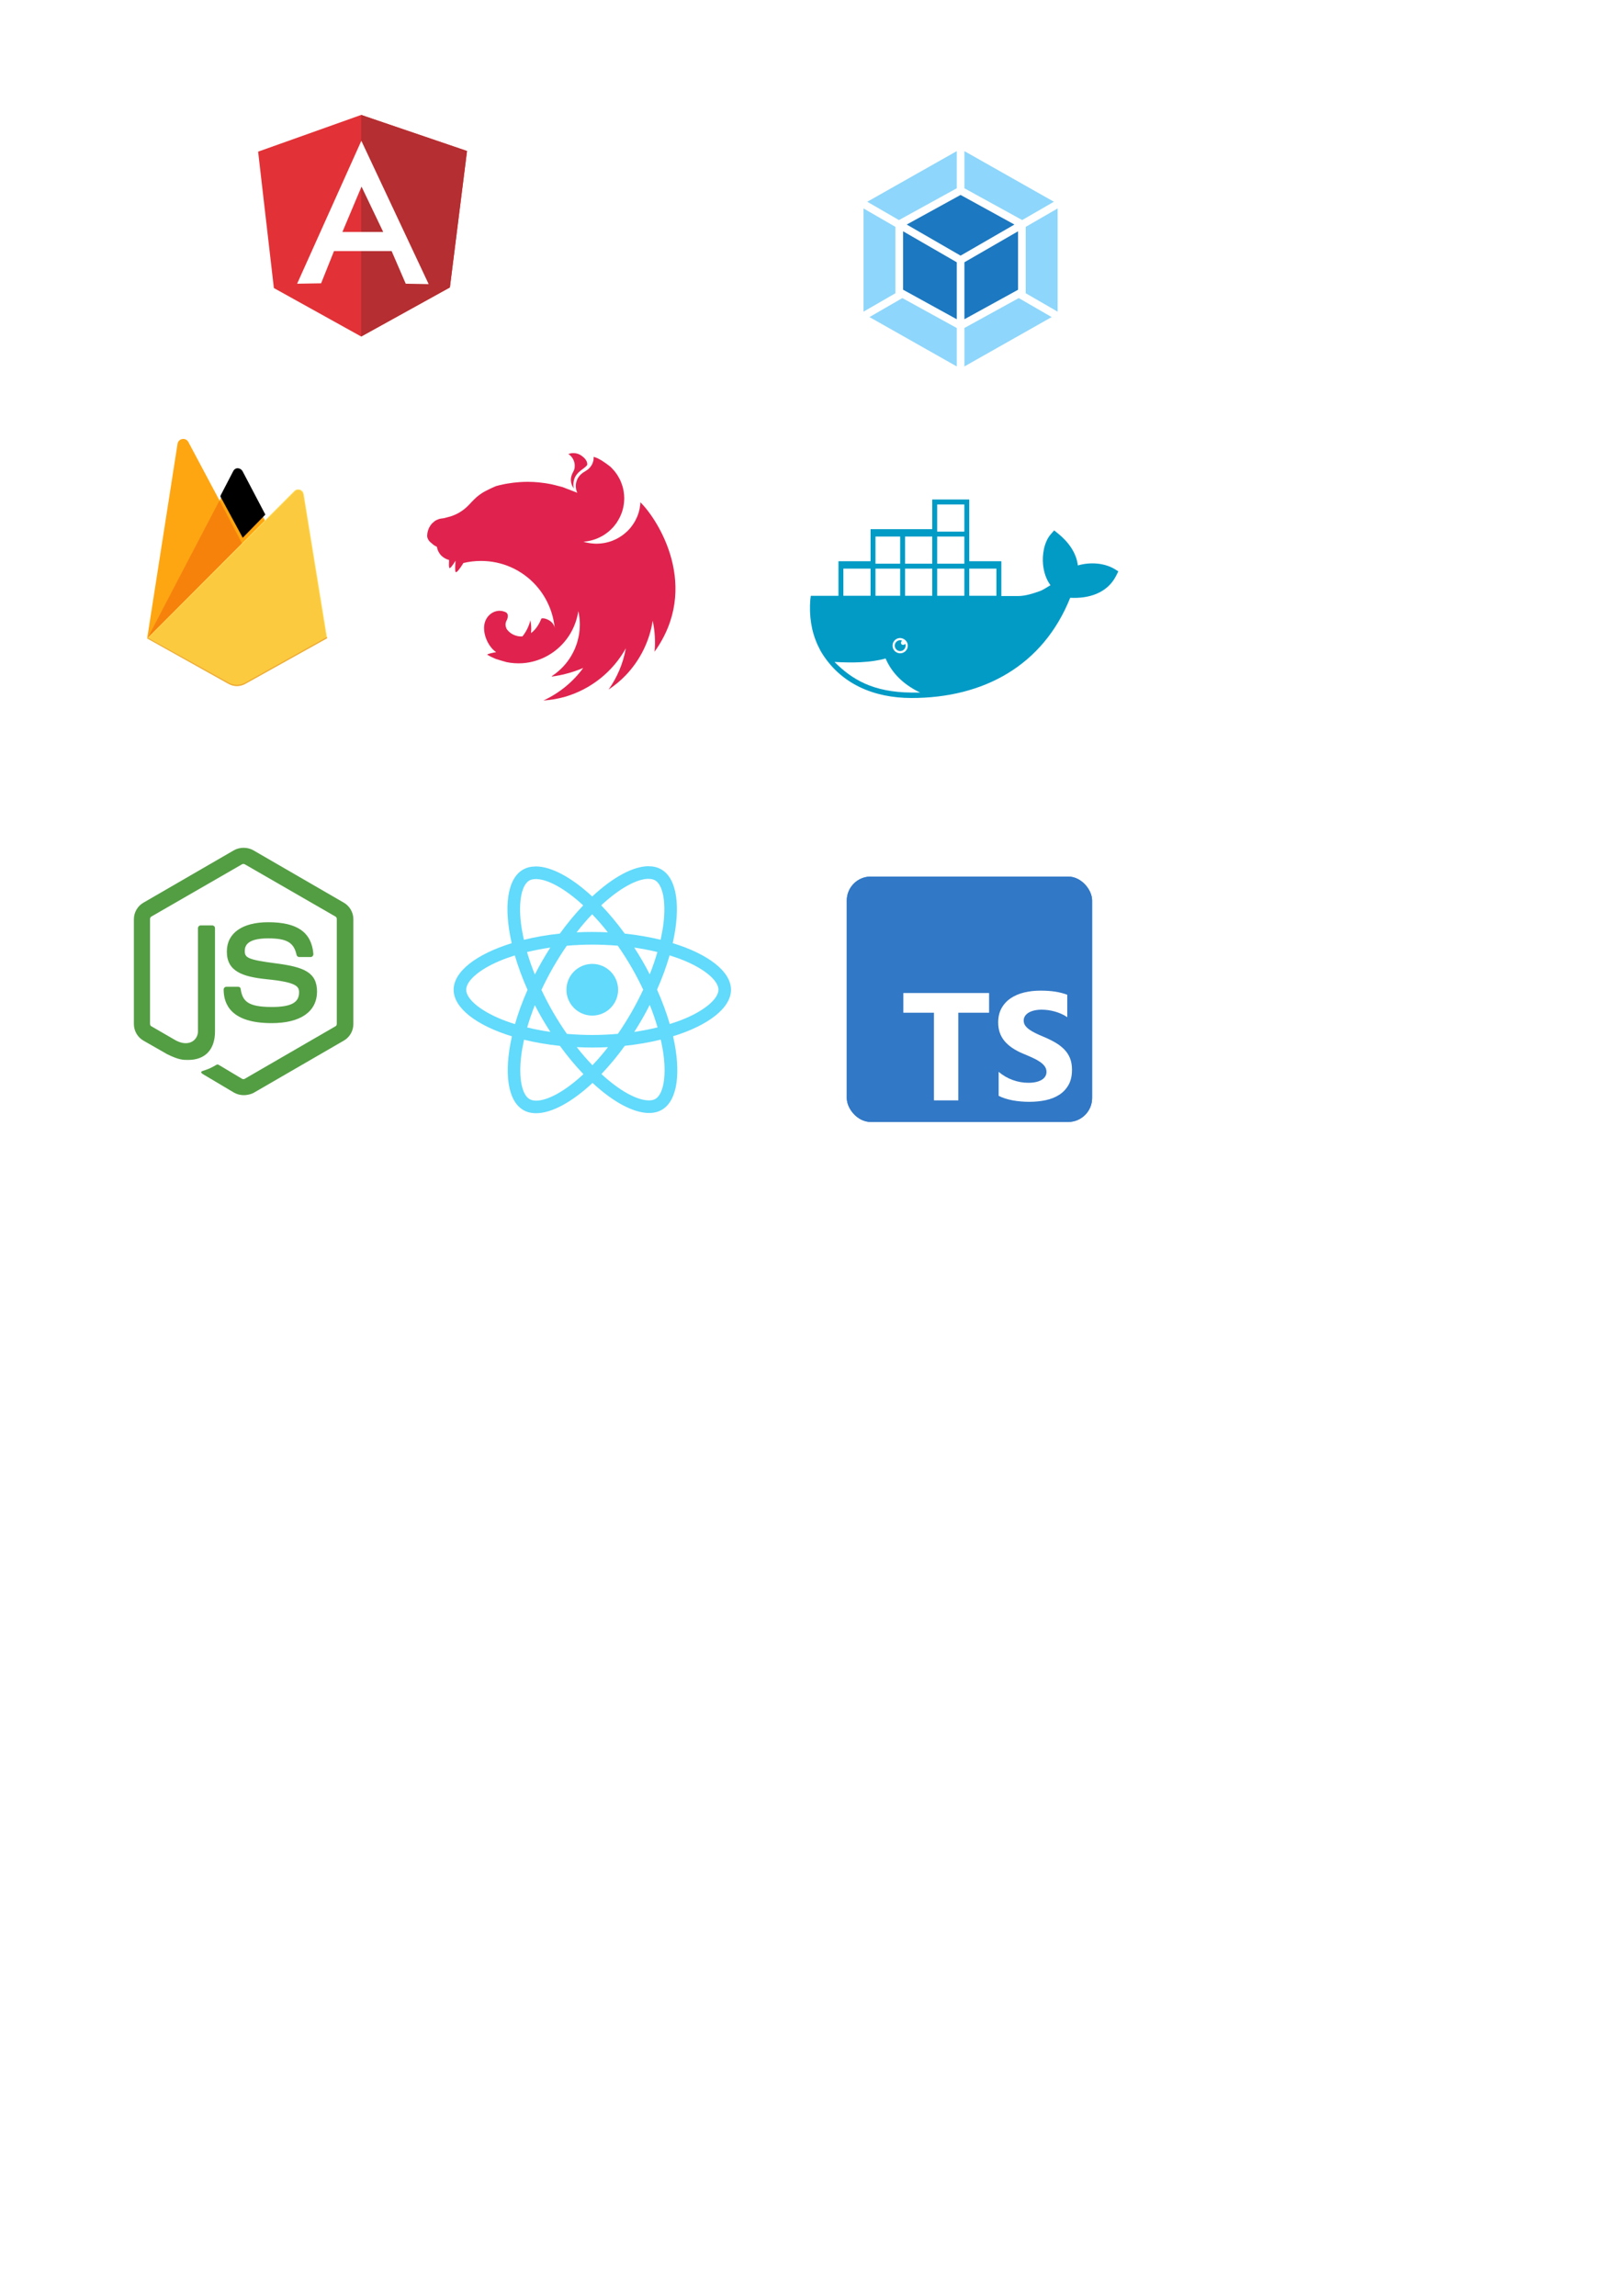 <?xml version="1.0" encoding="UTF-8" standalone="no"?>
<svg
   xmlns:dc="http://purl.org/dc/elements/1.1/"
   xmlns:cc="http://creativecommons.org/ns#"
   xmlns:rdf="http://www.w3.org/1999/02/22-rdf-syntax-ns#"
   xmlns:svg="http://www.w3.org/2000/svg"
   xmlns="http://www.w3.org/2000/svg"
   xmlns:xlink="http://www.w3.org/1999/xlink"
   xmlns:sodipodi="http://sodipodi.sourceforge.net/DTD/sodipodi-0.dtd"
   xmlns:inkscape="http://www.inkscape.org/namespaces/inkscape"
   sodipodi:docname="tech_logo.svg"
   inkscape:version="1.0 (4035a4fb49, 2020-05-01)"
   id="svg8"
   version="1.1"
   viewBox="0 0 210 297"
   height="297mm"
   width="210mm">
  <defs
     id="defs2">
    <path
       d="M1.253,280.732 L2.858,277.601 L102.211,89.083 L58.061,5.608 C54.392,-1.283 45.074,0.474 43.87,8.188 L1.253,280.732 Z"
       id="path-1" />
    <filter
       x="-50%"
       y="-50%"
       width="200%"
       height="200%"
       filterUnits="objectBoundingBox"
       id="filter-2">
      <feGaussianBlur
         stdDeviation="17.5"
         in="SourceAlpha"
         result="shadowBlurInner1"
         id="feGaussianBlur864" />
      <feOffset
         dx="0"
         dy="0"
         in="shadowBlurInner1"
         result="shadowOffsetInner1"
         id="feOffset866" />
      <feComposite
         in="shadowOffsetInner1"
         in2="SourceAlpha"
         operator="arithmetic"
         k2="-1"
         k3="1"
         result="shadowInnerInner1"
         id="feComposite868" />
      <feColorMatrix
         values="0 0 0 0 0   0 0 0 0 0   0 0 0 0 0  0 0 0 0.06 0"
         type="matrix"
         in="shadowInnerInner1"
         id="feColorMatrix870" />
    </filter>
    <path
       d="M134.417,148.974 L166.456,116.162 L134.417,55.155 C131.375,49.364 123.984,48.757 120.974,54.565 L103.269,88.674 L102.739,90.418 L134.417,148.974 Z"
       id="path-3" />
    <filter
       x="-50%"
       y="-50%"
       width="200%"
       height="200%"
       filterUnits="objectBoundingBox"
       id="filter-4">
      <feGaussianBlur
         stdDeviation="3.5"
         in="SourceAlpha"
         result="shadowBlurInner1"
         id="feGaussianBlur874" />
      <feOffset
         dx="1"
         dy="-9"
         in="shadowBlurInner1"
         result="shadowOffsetInner1"
         id="feOffset876" />
      <feComposite
         in="shadowOffsetInner1"
         in2="SourceAlpha"
         operator="arithmetic"
         k2="-1"
         k3="1"
         result="shadowInnerInner1"
         id="feComposite878" />
      <feColorMatrix
         values="0 0 0 0 0   0 0 0 0 0   0 0 0 0 0  0 0 0 0.09 0"
         type="matrix"
         in="shadowInnerInner1"
         id="feColorMatrix880" />
    </filter>
  </defs>
  <sodipodi:namedview
     inkscape:window-maximized="1"
     inkscape:window-y="22"
     inkscape:window-x="-8"
     inkscape:window-height="1027"
     inkscape:window-width="1920"
     showgrid="false"
     inkscape:document-rotation="0"
     inkscape:current-layer="layer1"
     inkscape:document-units="mm"
     inkscape:cy="396.06143"
     inkscape:cx="214.552"
     inkscape:zoom="0.7"
     inkscape:pageshadow="2"
     inkscape:pageopacity="0.0"
     borderopacity="1.0"
     bordercolor="#666666"
     pagecolor="#ffffff"
     id="base" />
  <g
     id="layer1"
     inkscape:groupmode="layer"
     inkscape:label="Layer 1">
    <g
       inkscape:export-ydpi="150"
       inkscape:export-xdpi="150"
       transform="matrix(0.106,0,0,0.106,33.387,14.794)"
       id="g850">
      <path
         d="M 0.1,45.522 125.908,0.697 255.104,44.725 234.185,211.175 125.908,271.141 19.325,211.972 Z"
         fill="#e23237"
         id="path833" />
      <path
         d="M 255.104,44.725 125.908,0.697 v 270.444 l 108.277,-59.866 z"
         fill="#b52e31"
         id="path835" />
      <path
         d="m 126.107,32.274 -78.393,174.419 29.285,-0.498 15.739,-39.347 h 70.325 l 17.233,39.845 27.99,0.498 z m 0.2,55.882 26.496,55.383 h -49.806 z"
         fill="#ffffff"
         id="path837" />
    </g>
    <path
       inkscape:export-ydpi="150"
       inkscape:export-xdpi="150"
       style="stroke-width:0.319"
       fill="#019bc6"
       d="m 144.191,73.595 c -1.373,-0.798 -3.194,-0.894 -4.726,-0.447 -0.192,-1.661 -1.277,-3.098 -2.555,-4.12 l -0.511,-0.415 -0.447,0.511 c -0.862,0.99 -1.118,2.651 -0.99,3.928 0.096,0.926 0.383,1.884 0.958,2.651 -0.447,0.255 -0.926,0.607 -1.373,0.766 -0.894,0.319 -1.884,0.639 -2.842,0.639 h -2.14 v -4.503 h -4.152 v -7.984 h -4.79 v 3.832 h -7.984 v 4.152 h -4.152 v 4.471 h -3.577 l -0.064,0.479 c -0.16,2.044 0.096,4.024 0.958,5.908 l 0.351,0.703 0.032,0.064 c 2.523,4.279 6.93,6.068 11.752,6.068 9.325,0 17.022,-4.184 20.534,-12.966 2.363,0.128 4.79,-0.575 5.94,-2.842 l 0.287,-0.575 z m -30.913,-4.184 h 3.194 v 3.513 h -3.194 z m 4.184,14.115 c 0,0.543 -0.447,0.99 -0.99,0.99 -0.543,0 -0.99,-0.447 -0.99,-0.99 0,-0.543 0.447,-0.99 0.99,-0.99 0.543,0.032 0.99,0.447 0.99,0.99 z m -4.184,-9.964 h 3.194 v 3.513 h -3.194 z m -4.152,0 h 3.513 v 3.513 h -3.513 z m 8.846,16.032 c -5.046,-0.032 -7.76,-1.725 -9.996,-3.96 0.671,0.032 1.309,0.064 1.884,0.064 0.511,0 1.022,0 1.501,-0.032 1.245,-0.064 2.331,-0.224 3.225,-0.479 0.735,1.693 2.076,3.257 4.471,4.407 z m 2.651,-12.519 h -3.513 v -3.513 h 3.513 z m 0,-4.152 h -3.513 v -3.513 h 3.513 z m 4.152,4.152 h -3.513 v -3.513 h 3.513 z m 0,-4.152 h -3.513 v -3.513 h 3.513 z m 0,-4.152 h -3.513 V 65.26 h 3.513 z m 4.152,8.303 h -3.513 v -3.513 h 3.513 z m -12.199,5.812 c -0.064,-0.032 -0.16,-0.064 -0.255,-0.064 -0.383,0 -0.703,0.319 -0.703,0.703 0,0.383 0.319,0.703 0.703,0.703 0.383,0 0.703,-0.319 0.703,-0.703 0,-0.096 -0.032,-0.192 -0.064,-0.255 -0.064,0.096 -0.128,0.16 -0.255,0.16 -0.16,0 -0.287,-0.128 -0.287,-0.287 0.032,-0.128 0.096,-0.224 0.16,-0.255 z"
       id="path852" />
    <path
       inkscape:export-ydpi="150"
       inkscape:export-xdpi="150"
       style="stroke-width:0.125"
       id="path942"
       fill="#e0234e"
       d="m 74.185,58.614 c -0.232,0 -0.448,0.05 -0.647,0.116 0.423,0.282 0.655,0.655 0.772,1.079 0.008,0.058 0.025,0.1 0.033,0.158 0.008,0.05 0.017,0.1 0.017,0.149 0.033,0.73 -0.191,0.821 -0.348,1.253 -0.241,0.556 -0.174,1.153 0.116,1.634 0.025,0.058 0.058,0.124 0.1,0.183 -0.315,-2.099 1.435,-2.414 1.759,-3.07 0.025,-0.572 -0.448,-0.954 -0.821,-1.22 -0.357,-0.216 -0.68,-0.282 -0.979,-0.282 z m 2.638,0.473 c -0.033,0.191 -0.008,0.141 -0.017,0.241 -0.008,0.066 -0.008,0.149 -0.017,0.216 -0.017,0.066 -0.033,0.133 -0.058,0.199 -0.017,0.066 -0.042,0.133 -0.066,0.199 -0.033,0.066 -0.058,0.124 -0.091,0.191 -0.025,0.033 -0.042,0.066 -0.066,0.1 -0.017,0.025 -0.033,0.05 -0.05,0.075 -0.042,0.058 -0.083,0.116 -0.124,0.166 -0.05,0.05 -0.091,0.108 -0.149,0.149 0,0.008 0,0.008 0,0.008 -0.05,0.042 -0.1,0.091 -0.158,0.133 -0.174,0.133 -0.373,0.232 -0.556,0.357 -0.058,0.042 -0.116,0.075 -0.166,0.124 -0.058,0.042 -0.108,0.083 -0.158,0.133 -0.058,0.05 -0.1,0.1 -0.149,0.158 -0.042,0.05 -0.091,0.108 -0.124,0.166 -0.042,0.058 -0.083,0.116 -0.116,0.174 -0.033,0.066 -0.058,0.124 -0.091,0.191 -0.025,0.066 -0.05,0.124 -0.066,0.191 -0.025,0.075 -0.042,0.141 -0.058,0.207 -0.008,0.033 -0.008,0.075 -0.017,0.108 -0.008,0.033 -0.008,0.066 -0.017,0.1 0,0.066 -0.008,0.141 -0.008,0.207 0,0.05 0,0.1 0.008,0.149 0,0.066 0.008,0.133 0.025,0.207 0.008,0.066 0.025,0.133 0.042,0.199 0.025,0.066 0.042,0.133 0.066,0.199 0.017,0.042 0.042,0.083 0.058,0.116 l -1.908,-0.738 c -0.324,-0.091 -0.639,-0.174 -0.962,-0.249 -0.174,-0.042 -0.348,-0.083 -0.523,-0.124 -0.498,-0.1 -1.004,-0.174 -1.51,-0.224 -0.017,0 -0.025,-0.008 -0.042,-0.008 -0.498,-0.05 -0.987,-0.075 -1.485,-0.075 -0.365,0 -0.73,0.017 -1.087,0.042 -0.506,0.033 -1.012,0.1 -1.518,0.183 -0.124,0.017 -0.249,0.042 -0.373,0.066 -0.257,0.05 -0.506,0.108 -0.747,0.166 -0.124,0.033 -0.249,0.066 -0.373,0.1 -0.124,0.05 -0.241,0.108 -0.357,0.158 -0.091,0.042 -0.183,0.083 -0.274,0.124 -0.017,0.008 -0.033,0.008 -0.042,0.017 -0.083,0.042 -0.158,0.075 -0.232,0.116 -0.025,0.008 -0.042,0.017 -0.058,0.025 -0.091,0.042 -0.183,0.091 -0.257,0.133 -0.058,0.025 -0.116,0.058 -0.166,0.083 -0.025,0.017 -0.058,0.033 -0.075,0.042 -0.075,0.042 -0.149,0.083 -0.216,0.124 -0.075,0.042 -0.141,0.083 -0.199,0.124 -0.058,0.042 -0.116,0.075 -0.166,0.116 -0.008,0.008 -0.017,0.008 -0.025,0.017 -0.05,0.033 -0.108,0.075 -0.158,0.116 0,0 -0.008,0.008 -0.017,0.017 -0.042,0.033 -0.083,0.066 -0.124,0.1 -0.017,0.008 -0.033,0.025 -0.05,0.033 -0.042,0.033 -0.083,0.075 -0.124,0.108 -0.008,0.017 -0.025,0.025 -0.033,0.033 -0.05,0.05 -0.1,0.091 -0.149,0.141 -0.008,0 -0.008,0.008 -0.017,0.017 -0.05,0.042 -0.1,0.091 -0.149,0.141 -0.008,0.008 -0.008,0.017 -0.017,0.017 -0.042,0.042 -0.083,0.083 -0.124,0.133 -0.017,0.017 -0.042,0.033 -0.058,0.05 -0.042,0.05 -0.091,0.1 -0.141,0.149 -0.008,0.017 -0.025,0.025 -0.033,0.042 -0.066,0.066 -0.124,0.133 -0.191,0.199 -0.008,0.008 -0.017,0.017 -0.025,0.025 -0.133,0.141 -0.274,0.282 -0.423,0.407 -0.149,0.133 -0.307,0.257 -0.465,0.365 -0.166,0.116 -0.324,0.216 -0.498,0.315 -0.166,0.091 -0.34,0.174 -0.523,0.249 -0.174,0.075 -0.357,0.141 -0.539,0.199 -0.348,0.075 -0.705,0.216 -1.012,0.241 -0.066,0 -0.141,0.017 -0.207,0.025 -0.075,0.017 -0.141,0.033 -0.207,0.05 -0.066,0.025 -0.133,0.05 -0.199,0.075 -0.066,0.025 -0.133,0.058 -0.199,0.091 -0.058,0.042 -0.124,0.075 -0.183,0.116 -0.058,0.042 -0.116,0.091 -0.166,0.141 -0.058,0.042 -0.116,0.1 -0.166,0.149 -0.05,0.058 -0.1,0.108 -0.141,0.166 -0.042,0.066 -0.091,0.124 -0.124,0.191 -0.042,0.058 -0.083,0.124 -0.116,0.191 -0.033,0.075 -0.066,0.141 -0.091,0.216 -0.025,0.066 -0.05,0.141 -0.075,0.216 -0.017,0.066 -0.033,0.133 -0.042,0.199 0,0.008 -0.008,0.017 -0.008,0.025 -0.017,0.075 -0.017,0.174 -0.025,0.224 -0.008,0.058 -0.017,0.108 -0.017,0.166 0,0.033 0,0.075 0.008,0.108 0.008,0.058 0.017,0.108 0.033,0.158 0.017,0.05 0.033,0.1 0.058,0.149 0,0.008 0,0.008 0,0.008 0.025,0.05 0.058,0.1 0.091,0.149 0.033,0.05 0.066,0.1 0.108,0.149 0.042,0.042 0.091,0.091 0.141,0.133 0.05,0.05 0.1,0.091 0.158,0.133 0.199,0.174 0.249,0.232 0.506,0.365 0.042,0.025 0.083,0.042 0.133,0.066 0.008,0 0.017,0.008 0.025,0.008 0,0.017 0,0.025 0.008,0.042 0.008,0.066 0.025,0.133 0.042,0.199 0.017,0.075 0.042,0.141 0.066,0.199 0.025,0.05 0.042,0.1 0.066,0.149 0.008,0.017 0.017,0.033 0.025,0.042 0.033,0.066 0.066,0.124 0.1,0.183 0.042,0.058 0.083,0.116 0.124,0.174 0.042,0.05 0.091,0.108 0.141,0.158 0.05,0.05 0.1,0.091 0.158,0.141 0,0 0.008,0.008 0.017,0.008 0.05,0.042 0.1,0.083 0.149,0.116 0.058,0.042 0.116,0.075 0.183,0.108 0.058,0.033 0.124,0.066 0.191,0.091 0.05,0.025 0.108,0.042 0.166,0.058 0.008,0.008 0.017,0.008 0.033,0.017 0.033,0.008 0.075,0.017 0.108,0.025 -0.025,0.448 -0.033,0.871 0.033,1.02 0.075,0.166 0.44,-0.34 0.805,-0.921 -0.05,0.572 -0.083,1.244 0,1.444 0.091,0.207 0.589,-0.44 1.02,-1.153 5.882,-1.361 11.25,2.705 11.814,8.446 -0.108,-0.896 -1.211,-1.394 -1.717,-1.269 -0.249,0.614 -0.672,1.402 -1.352,1.892 0.058,-0.548 0.033,-1.112 -0.083,-1.659 -0.183,0.763 -0.539,1.477 -1.029,2.091 -0.788,0.058 -1.576,-0.324 -1.991,-0.896 -0.033,-0.025 -0.042,-0.075 -0.066,-0.108 -0.025,-0.058 -0.05,-0.116 -0.066,-0.174 -0.025,-0.058 -0.042,-0.116 -0.05,-0.174 -0.008,-0.058 -0.008,-0.116 -0.008,-0.183 0,-0.042 0,-0.083 0,-0.124 0.008,-0.058 0.025,-0.116 0.042,-0.174 0.017,-0.058 0.033,-0.116 0.058,-0.174 0.033,-0.058 0.058,-0.116 0.1,-0.174 0.141,-0.398 0.141,-0.722 -0.116,-0.913 -0.05,-0.033 -0.1,-0.058 -0.158,-0.083 -0.033,-0.008 -0.075,-0.025 -0.108,-0.033 -0.025,-0.008 -0.042,-0.017 -0.066,-0.025 -0.058,-0.017 -0.116,-0.033 -0.174,-0.042 -0.058,-0.017 -0.116,-0.025 -0.174,-0.025 -0.058,-0.008 -0.124,-0.017 -0.183,-0.017 -0.042,0 -0.083,0.008 -0.124,0.008 -0.066,0 -0.124,0.008 -0.183,0.025 -0.058,0.008 -0.116,0.017 -0.174,0.033 -0.058,0.017 -0.116,0.033 -0.174,0.058 -0.058,0.025 -0.108,0.05 -0.166,0.075 -0.05,0.025 -0.1,0.058 -0.158,0.083 -1.933,1.261 -0.78,4.215 0.539,5.069 -0.498,0.091 -1.004,0.199 -1.145,0.307 -0.008,0.008 -0.017,0.017 -0.017,0.017 0.357,0.216 0.73,0.398 1.12,0.556 0.531,0.174 1.095,0.332 1.344,0.398 0,0 0,0.008 0,0.008 0.689,0.141 1.386,0.191 2.091,0.149 3.675,-0.257 6.687,-3.053 7.235,-6.737 0.017,0.075 0.033,0.141 0.05,0.216 0.025,0.149 0.058,0.307 0.075,0.465 0,0 0,0 0,0.008 0.017,0.075 0.025,0.149 0.033,0.216 0,0.017 0,0.025 0,0.033 0.008,0.075 0.017,0.149 0.017,0.216 0.008,0.091 0.017,0.183 0.017,0.274 0,0.042 0,0.083 0,0.133 0,0.042 0.008,0.091 0.008,0.133 0,0.05 -0.008,0.1 -0.008,0.149 0,0.042 0,0.083 0,0.116 0,0.058 -0.008,0.108 -0.008,0.166 0,0.033 0,0.066 -0.008,0.108 0,0.058 -0.008,0.116 -0.008,0.183 -0.008,0.025 -0.008,0.05 -0.008,0.075 -0.008,0.066 -0.017,0.124 -0.025,0.191 0,0.025 0,0.05 -0.008,0.075 -0.008,0.083 -0.025,0.158 -0.033,0.241 0,0 0,0.008 0,0.008 v 0.008 c -0.017,0.075 -0.033,0.158 -0.05,0.232 0,0.008 0,0.017 0,0.025 -0.017,0.075 -0.033,0.149 -0.05,0.224 0,0.008 -0.008,0.025 -0.008,0.033 -0.017,0.075 -0.033,0.149 -0.058,0.224 0,0.008 0,0.017 0,0.025 -0.025,0.083 -0.05,0.158 -0.066,0.232 -0.008,0.008 -0.008,0.017 -0.008,0.017 -0.025,0.083 -0.05,0.166 -0.075,0.249 -0.033,0.083 -0.058,0.158 -0.091,0.241 -0.033,0.083 -0.058,0.166 -0.091,0.241 -0.033,0.083 -0.066,0.158 -0.1,0.241 0,0 -0.008,0 -0.008,0 -0.033,0.075 -0.066,0.158 -0.108,0.232 0,0 0,0 0,0 0,0 0,0 0,0 -0.008,0.025 -0.017,0.042 -0.025,0.058 -0.008,0.008 -0.008,0.017 -0.017,0.025 -0.539,1.087 -1.336,2.041 -2.331,2.788 -0.066,0.042 -0.133,0.091 -0.199,0.141 0,0 0,0 0,0 -0.017,0.017 -0.042,0.025 -0.058,0.042 -0.058,0.042 -0.116,0.083 -0.183,0.124 l 0.025,0.05 h 0.008 c 0.116,-0.017 0.232,-0.033 0.348,-0.05 h 0.008 c 0.216,-0.033 0.431,-0.075 0.647,-0.116 0.058,-0.008 0.124,-0.025 0.183,-0.042 0.042,-0.008 0.075,-0.017 0.116,-0.025 0.058,-0.008 0.116,-0.025 0.174,-0.033 0.05,-0.017 0.1,-0.025 0.149,-0.042 0.83,-0.199 1.634,-0.473 2.406,-0.796 -1.319,1.8 -3.086,3.252 -5.152,4.206 0.954,-0.066 1.908,-0.224 2.829,-0.489 3.344,-0.987 6.156,-3.236 7.84,-6.264 -0.34,1.917 -1.103,3.742 -2.232,5.335 0.805,-0.531 1.543,-1.145 2.215,-1.842 1.858,-1.941 3.078,-4.405 3.493,-7.052 0.282,1.311 0.365,2.663 0.241,3.999 5.99,-8.355 0.498,-17.016 -1.8,-19.298 -0.008,-0.017 -0.017,-0.025 -0.017,-0.042 -0.008,0.008 -0.008,0.008 -0.008,0.017 0,-0.008 0,-0.008 -0.008,-0.017 0,0.1 -0.008,0.199 -0.017,0.299 -0.025,0.191 -0.05,0.373 -0.083,0.556 -0.042,0.183 -0.091,0.365 -0.141,0.548 -0.058,0.174 -0.124,0.357 -0.199,0.531 -0.075,0.166 -0.158,0.34 -0.249,0.506 -0.091,0.158 -0.191,0.324 -0.299,0.473 -0.108,0.158 -0.224,0.307 -0.34,0.448 -0.124,0.149 -0.257,0.282 -0.39,0.415 -0.083,0.075 -0.158,0.141 -0.241,0.207 -0.066,0.058 -0.124,0.108 -0.191,0.166 -0.149,0.116 -0.299,0.224 -0.465,0.324 -0.158,0.1 -0.324,0.199 -0.489,0.282 -0.174,0.083 -0.348,0.158 -0.523,0.232 -0.174,0.066 -0.357,0.124 -0.539,0.174 -0.183,0.05 -0.373,0.091 -0.556,0.124 -0.191,0.033 -0.382,0.05 -0.564,0.066 -0.133,0.008 -0.265,0.017 -0.398,0.017 -0.191,0 -0.382,-0.017 -0.564,-0.033 -0.191,-0.017 -0.382,-0.042 -0.564,-0.083 -0.191,-0.033 -0.373,-0.083 -0.556,-0.141 h -0.008 c 0.183,-0.017 0.365,-0.033 0.548,-0.066 0.191,-0.033 0.373,-0.075 0.556,-0.124 0.183,-0.05 0.365,-0.108 0.539,-0.174 0.183,-0.066 0.357,-0.149 0.523,-0.232 0.174,-0.083 0.332,-0.174 0.498,-0.274 0.158,-0.108 0.315,-0.216 0.465,-0.332 0.149,-0.116 0.29,-0.241 0.423,-0.373 0.141,-0.124 0.265,-0.265 0.39,-0.407 0.124,-0.149 0.241,-0.299 0.348,-0.448 0.017,-0.025 0.033,-0.058 0.05,-0.083 0.083,-0.133 0.166,-0.265 0.241,-0.398 0.091,-0.166 0.174,-0.332 0.249,-0.506 0.075,-0.174 0.141,-0.348 0.199,-0.531 0.058,-0.174 0.1,-0.357 0.141,-0.539 0.033,-0.191 0.066,-0.373 0.083,-0.556 0.017,-0.191 0.033,-0.382 0.033,-0.564 0,-0.133 -0.008,-0.265 -0.017,-0.398 -0.017,-0.191 -0.042,-0.373 -0.066,-0.556 -0.033,-0.191 -0.075,-0.373 -0.124,-0.556 -0.058,-0.174 -0.116,-0.357 -0.183,-0.531 -0.066,-0.174 -0.149,-0.348 -0.232,-0.514 -0.091,-0.166 -0.183,-0.332 -0.282,-0.489 -0.108,-0.158 -0.216,-0.307 -0.332,-0.456 -0.124,-0.141 -0.249,-0.282 -0.382,-0.423 -0.066,-0.066 -0.141,-0.141 -0.216,-0.207 -0.373,-0.29 -0.763,-0.564 -1.153,-0.813 -0.058,-0.033 -0.108,-0.058 -0.166,-0.083 -0.274,-0.174 -0.531,-0.265 -0.788,-0.348 z" />
    <path
       inkscape:export-ydpi="150"
       inkscape:export-xdpi="150"
       style="stroke-width:0.111"
       id="path956"
       fill="#539e43"
       d="m 31.524,141.677 c -0.441,0 -0.853,-0.118 -1.235,-0.323 l -3.91,-2.322 c -0.588,-0.323 -0.294,-0.441 -0.118,-0.5 0.794,-0.265 0.941,-0.323 1.764,-0.794 0.088,-0.059 0.206,-0.029 0.294,0.029 l 2.999,1.793 c 0.118,0.059 0.265,0.059 0.353,0 l 11.73,-6.791 c 0.118,-0.059 0.176,-0.176 0.176,-0.323 v -13.553 c 0,-0.147 -0.059,-0.265 -0.176,-0.323 l -11.73,-6.762 c -0.118,-0.059 -0.265,-0.059 -0.353,0 l -11.73,6.762 c -0.118,0.059 -0.176,0.206 -0.176,0.323 v 13.553 c 0,0.118 0.059,0.265 0.176,0.323 l 3.204,1.852 c 1.734,0.882 2.822,-0.147 2.822,-1.176 v -13.376 c 0,-0.176 0.147,-0.353 0.353,-0.353 h 1.499 c 0.176,0 0.353,0.147 0.353,0.353 v 13.376 c 0,2.322 -1.264,3.675 -3.469,3.675 -0.676,0 -1.205,0 -2.705,-0.735 l -3.087,-1.764 c -0.764,-0.441 -1.235,-1.264 -1.235,-2.146 v -13.553 c 0,-0.882 0.47,-1.705 1.235,-2.146 l 11.73,-6.791 c 0.735,-0.412 1.734,-0.412 2.469,0 l 11.73,6.791 c 0.764,0.441 1.235,1.264 1.235,2.146 v 13.553 c 0,0.882 -0.47,1.705 -1.235,2.146 l -11.73,6.791 c -0.382,0.176 -0.823,0.265 -1.235,0.265 z m 3.616,-9.319 c -5.145,0 -6.203,-2.352 -6.203,-4.351 0,-0.176 0.147,-0.353 0.353,-0.353 h 1.529 c 0.176,0 0.323,0.118 0.323,0.294 0.235,1.558 0.911,2.322 4.028,2.322 2.469,0 3.528,-0.559 3.528,-1.881 0,-0.764 -0.294,-1.323 -4.145,-1.705 -3.204,-0.323 -5.203,-1.029 -5.203,-3.587 0,-2.381 1.999,-3.792 5.35,-3.792 3.763,0 5.615,1.294 5.85,4.116 0,0.088 -0.029,0.176 -0.088,0.265 -0.059,0.059 -0.147,0.118 -0.235,0.118 h -1.529 c -0.147,0 -0.294,-0.118 -0.323,-0.265 -0.353,-1.617 -1.264,-2.146 -3.675,-2.146 -2.705,0 -3.028,0.941 -3.028,1.646 0,0.853 0.382,1.117 4.028,1.588 3.616,0.47 5.321,1.147 5.321,3.675 -0.029,2.587 -2.146,4.057 -5.88,4.057 z" />
    <g
       inkscape:export-ydpi="150"
       inkscape:export-xdpi="150"
       transform="matrix(0.146,0,0,0.146,-195.857,48.16)"
       id="g978">
	
	<polygon
   fill="#61dafb"
   points=""
   id="polygon972" />

	<g
   transform="matrix(0.501,0,0,0.501,1655.503,398.568)"
   id="g1034">
  <path
     id="path970"
     d="m 666.3,296.5 c 0,-32.5 -40.7,-63.3 -103.1,-82.4 14.4,-63.6 8,-114.2 -20.2,-130.4 -6.5,-3.8 -14.1,-5.6 -22.4,-5.6 v 22.3 c 4.6,0 8.3,0.9 11.4,2.6 13.6,7.8 19.5,37.5 14.9,75.7 -1.1,9.4 -2.9,19.3 -5.1,29.4 -19.6,-4.8 -41,-8.5 -63.5,-10.9 -13.5,-18.5 -27.5,-35.3 -41.6,-50 32.6,-30.3 63.2,-46.9 84,-46.9 V 78 c 0,0 0,0 0,0 -27.5,0 -63.5,19.6 -99.9,53.6 C 384.4,97.8 348.4,78.4 320.9,78.4 v 22.3 c 20.7,0 51.4,16.5 84,46.6 -14,14.7 -28,31.4 -41.3,49.9 -22.6,2.4 -44,6.1 -63.6,11 -2.3,-10 -4,-19.7 -5.2,-29 -4.7,-38.2 1.1,-67.9 14.6,-75.8 3,-1.8 6.9,-2.6 11.5,-2.6 V 78.5 c 0,0 0,0 0,0 -8.4,0 -16,1.8 -22.6,5.6 -28.1,16.2 -34.4,66.7 -19.9,130.1 -62.2,19.2 -102.7,49.9 -102.7,82.3 0,32.5 40.7,63.3 103.1,82.4 -14.4,63.6 -8,114.2 20.2,130.4 6.5,3.8 14.1,5.6 22.5,5.6 27.5,0 63.5,-19.6 99.9,-53.6 36.4,33.8 72.4,53.2 99.9,53.2 8.4,0 16,-1.8 22.6,-5.6 28.1,-16.2 34.4,-66.7 19.9,-130.1 62,-19.1 102.5,-49.9 102.5,-82.3 z M 536.1,229.8 c -3.7,12.9 -8.3,26.2 -13.5,39.5 -4.1,-8 -8.4,-16 -13.1,-24 -4.6,-8 -9.5,-15.8 -14.4,-23.4 14.2,2.1 27.9,4.7 41,7.9 z m -45.8,106.5 c -7.8,13.5 -15.8,26.3 -24.1,38.2 -14.9,1.3 -30,2 -45.2,2 -15.1,0 -30.2,-0.7 -45,-1.9 -8.3,-11.9 -16.4,-24.6 -24.2,-38 -7.6,-13.1 -14.5,-26.4 -20.8,-39.8 6.2,-13.4 13.2,-26.8 20.7,-39.9 7.8,-13.5 15.8,-26.3 24.1,-38.2 14.9,-1.3 30,-2 45.2,-2 15.1,0 30.2,0.7 45,1.9 8.3,11.9 16.4,24.6 24.2,38 7.6,13.1 14.5,26.4 20.8,39.8 -6.3,13.4 -13.2,26.8 -20.7,39.9 z m 32.3,-13 c 5.4,13.4 10,26.8 13.8,39.8 -13.1,3.2 -26.9,5.9 -41.2,8 4.9,-7.7 9.8,-15.6 14.4,-23.7 4.6,-8 8.9,-16.1 13,-24.1 z M 421.2,430 c -9.3,-9.6 -18.6,-20.3 -27.8,-32 9,0.4 18.2,0.7 27.5,0.7 9.4,0 18.7,-0.2 27.8,-0.7 -9,11.7 -18.3,22.4 -27.5,32 z m -74.4,-58.9 c -14.2,-2.1 -27.9,-4.7 -41,-7.9 3.7,-12.9 8.3,-26.2 13.5,-39.5 4.1,8 8.4,16 13.1,24 4.7,8 9.5,15.8 14.4,23.4 z M 420.7,163 c 9.3,9.6 18.6,20.3 27.8,32 -9,-0.4 -18.2,-0.7 -27.5,-0.7 -9.4,0 -18.7,0.2 -27.8,0.7 9,-11.7 18.3,-22.4 27.5,-32 z m -74,58.9 c -4.9,7.7 -9.8,15.6 -14.4,23.7 -4.6,8 -8.9,16 -13,24 -5.4,-13.4 -10,-26.8 -13.8,-39.8 13.1,-3.1 26.9,-5.8 41.2,-7.9 z m -90.5,125.2 c -35.4,-15.1 -58.3,-34.9 -58.3,-50.6 0,-15.7 22.9,-35.6 58.3,-50.6 8.6,-3.7 18,-7 27.7,-10.1 5.7,19.6 13.2,40 22.5,60.9 -9.2,20.8 -16.6,41.1 -22.2,60.6 -9.9,-3.1 -19.3,-6.5 -28,-10.2 z M 310,490 c -13.6,-7.8 -19.5,-37.5 -14.9,-75.7 1.1,-9.4 2.9,-19.3 5.1,-29.4 19.6,4.8 41,8.5 63.5,10.9 13.5,18.5 27.5,35.3 41.6,50 -32.6,30.3 -63.2,46.9 -84,46.9 -4.5,-0.1 -8.3,-1 -11.3,-2.7 z m 237.2,-76.2 c 4.7,38.2 -1.1,67.9 -14.6,75.8 -3,1.8 -6.9,2.6 -11.5,2.6 -20.7,0 -51.4,-16.5 -84,-46.6 14,-14.7 28,-31.4 41.3,-49.9 22.6,-2.4 44,-6.1 63.6,-11 2.3,10.1 4.1,19.8 5.2,29.1 z m 38.5,-66.7 c -8.6,3.7 -18,7 -27.7,10.1 -5.7,-19.6 -13.2,-40 -22.5,-60.9 9.2,-20.8 16.6,-41.1 22.2,-60.6 9.9,3.1 19.3,6.5 28.1,10.2 35.4,15.1 58.3,34.9 58.3,50.6 -0.1,15.7 -23,35.6 -58.4,50.6 z"
     fill="#61dafb" />
  <circle
     id="circle974"
     r="45.7"
     cy="296.5"
     cx="420.9"
     fill="#61dafb" />
</g>

	<polygon
   fill="#61dafb"
   points=""
   id="polygon976" />

</g>
    <g
       inkscape:export-ydpi="150"
       inkscape:export-xdpi="150"
       transform="matrix(0.062,0,0,0.062,109.565,113.399)"
       id="g1009"
       style="fill:none">
      <rect
         y="0"
         x="0"
         fill="#3178c6"
         height="512"
         rx="50"
         width="512"
         id="rect992" />
      <rect
         y="0"
         x="0"
         fill="#3178c6"
         height="512"
         rx="50"
         width="512"
         id="rect994" />
      <path
         clip-rule="evenodd"
         d="m 316.939,407.424 v 50.061 c 8.138,4.172 17.763,7.3 28.875,9.386 11.112,2.086 22.823,3.129 35.135,3.129 11.999,0 23.397,-1.147 34.196,-3.442 10.799,-2.294 20.268,-6.075 28.406,-11.342 8.138,-5.266 14.581,-12.15 19.328,-20.65 4.747,-8.5 7.121,-19.007 7.121,-31.522 0,-9.074 -1.356,-17.026 -4.069,-23.857 -2.713,-6.831 -6.625,-12.906 -11.738,-18.225 -5.112,-5.319 -11.242,-10.091 -18.389,-14.315 -7.147,-4.224 -15.207,-8.213 -24.18,-11.967 -6.573,-2.712 -12.468,-5.345 -17.685,-7.9 -5.217,-2.556 -9.651,-5.163 -13.303,-7.822 -3.652,-2.66 -6.469,-5.476 -8.451,-8.448 -1.982,-2.973 -2.974,-6.336 -2.974,-10.091 0,-3.441 0.887,-6.544 2.661,-9.308 1.774,-2.764 4.278,-5.136 7.512,-7.118 3.235,-1.981 7.199,-3.52 11.894,-4.615 4.696,-1.095 9.912,-1.642 15.651,-1.642 4.173,0 8.581,0.313 13.224,0.938 4.643,0.626 9.312,1.591 14.008,2.894 4.695,1.304 9.259,2.947 13.694,4.928 4.434,1.982 8.529,4.276 12.285,6.884 v -46.776 c -7.616,-2.92 -15.937,-5.084 -24.962,-6.492 -9.025,-1.408 -19.381,-2.112 -31.066,-2.112 -11.895,0 -23.163,1.278 -33.805,3.833 -10.642,2.555 -20.006,6.544 -28.093,11.967 -8.086,5.424 -14.476,12.333 -19.171,20.729 -4.695,8.395 -7.043,18.433 -7.043,30.114 0,14.914 4.304,27.638 12.912,38.172 8.607,10.533 21.675,19.45 39.204,26.751 6.886,2.816 13.303,5.579 19.25,8.291 5.947,2.712 11.086,5.528 15.415,8.448 4.33,2.92 7.747,6.101 10.252,9.543 2.504,3.441 3.756,7.352 3.756,11.733 0,3.233 -0.783,6.231 -2.348,8.995 -1.565,2.764 -3.939,5.162 -7.121,7.196 -3.182,2.034 -7.147,3.624 -11.894,4.771 -4.748,1.148 -10.303,1.721 -16.668,1.721 -10.851,0 -21.597,-1.903 -32.24,-5.71 -10.642,-3.806 -20.502,-9.516 -29.579,-17.13 z M 232.78,284.082 H 297 V 243 H 118 v 41.082 h 63.906 V 467 h 50.874 z"
         fill="#ffffff"
         fill-rule="evenodd"
         id="path996" />
    </g>
    <g
       inkscape:export-ydpi="150"
       inkscape:export-xdpi="150"
       transform="matrix(0.037,0,0,0.037,109.992,17.275)"
       id="g1030">
      <path
         fill="#ffffff"
         d="M 387,0 774,218.9 V 656.8 L 387,875.7 0,656.8 V 218.9 Z"
         id="path1013" />
      <path
         fill="#8ed6fb"
         d="M 704.9,641.7 399.8,814.3 V 679.9 L 589.9,575.3 Z m 20.9,-18.9 V 261.9 l -111.6,64.5 v 232 z M 67.9,641.7 373,814.3 V 679.9 L 182.8,575.3 Z M 47,622.8 V 261.9 l 111.6,64.5 v 232 z M 60.1,238.5 373,61.5 v 129.9 l -200.5,110.3 -1.6,0.9 z m 652.6,0 -312.9,-177 v 129.9 l 200.5,110.2 1.6,0.9 z"
         id="path1015" />
      <path
         fill="#1c78c0"
         d="M 373,649.3 185.4,546.1 V 341.8 L 373,450.1 Z m 26.8,0 187.6,-103.1 V 341.8 L 399.8,450.1 Z m -13.4,-207 z M 198.1,318.2 386.4,214.7 574.7,318.2 386.4,426.9 Z"
         id="path1017" />
    </g>
    <g
       inkscape:export-ydpi="150"
       inkscape:export-xdpi="150"
       transform="matrix(0.417,0,0,0.417,74.892,54.426)"
       id="g1148">
      <path
         style="fill:#fea612;fill-opacity:1;stroke-width:0.219"
         id="path1087"
         fill="#ffc24a"
         d="m -133.937,67.538 0.464,-0.65 21.956,-41.66 0.046,-0.441 -9.679,-18.18 c -0.811,-1.523 -3.094,-1.138 -3.36,0.567 z" />
      <path
         style="stroke-width:0.219"
         id="path1095"
         fill="#f4bd62"
         d="m -104.415,38.539 7.206,-7.38 -7.208,-13.761 c -0.684,-1.303 -2.595,-1.306 -3.272,0 l -3.851,7.345 v 0.626 z" />
      <g
         transform="matrix(0.219,0,0,0.219,-133.937,5.655)"
         id="g1101">
        <use
           id="use1097"
           xlink:href="#path-3"
           fill-rule="evenodd"
           fill="#ffa50e"
           x="0"
           y="0"
           width="100%"
           height="100%" />
        <use
           id="use1099"
           xlink:href="#path-3"
           filter="url(#filter-4)"
           fill-opacity="1"
           fill="#000000"
           x="0"
           y="0"
           width="100%"
           height="100%" />
      </g>
      <polygon
         transform="matrix(0.219,0,0,0.219,-133.937,5.655)"
         id="polygon1103"
         points="134.563,148.179 102.513,87.105 0,282.998 0.962,282.03 4.458,280.61 132.935,152.61 "
         fill="#f6820c" />
      <path
         style="stroke-width:0.219"
         id="path1105"
         fill="#fde068"
         d="M -103.515,81.654 -78.089,67.474 -85.349,22.757 c -0.227,-1.399 -1.944,-1.952 -2.945,-0.949 l -45.642,45.731 25.28,14.115 c 1.598,0.892 3.543,0.892 5.142,10e-4" />
      <path
         style="stroke-width:0.219"
         id="path1107"
         fill="#fcca3f"
         d="m -78.316,67.355 -7.206,-44.378 c -0.225,-1.388 -1.653,-1.963 -2.647,-0.967 l -45.486,45.442 25.003,13.975 c 1.586,0.885 3.517,0.886 5.103,0.001 z" />
      <path
         style="stroke-width:0.219"
         id="path1109"
         fill="#eeab37"
         d="m -103.515,81.237 c -1.598,0.891 -3.544,0.891 -5.142,-0.001 l -25.077,-13.912 -0.204,0.215 25.28,14.115 c 1.598,0.892 3.543,0.892 5.142,10e-4 l 25.426,-14.18 -0.062,-0.383 z" />
    </g>
  </g>
</svg>
